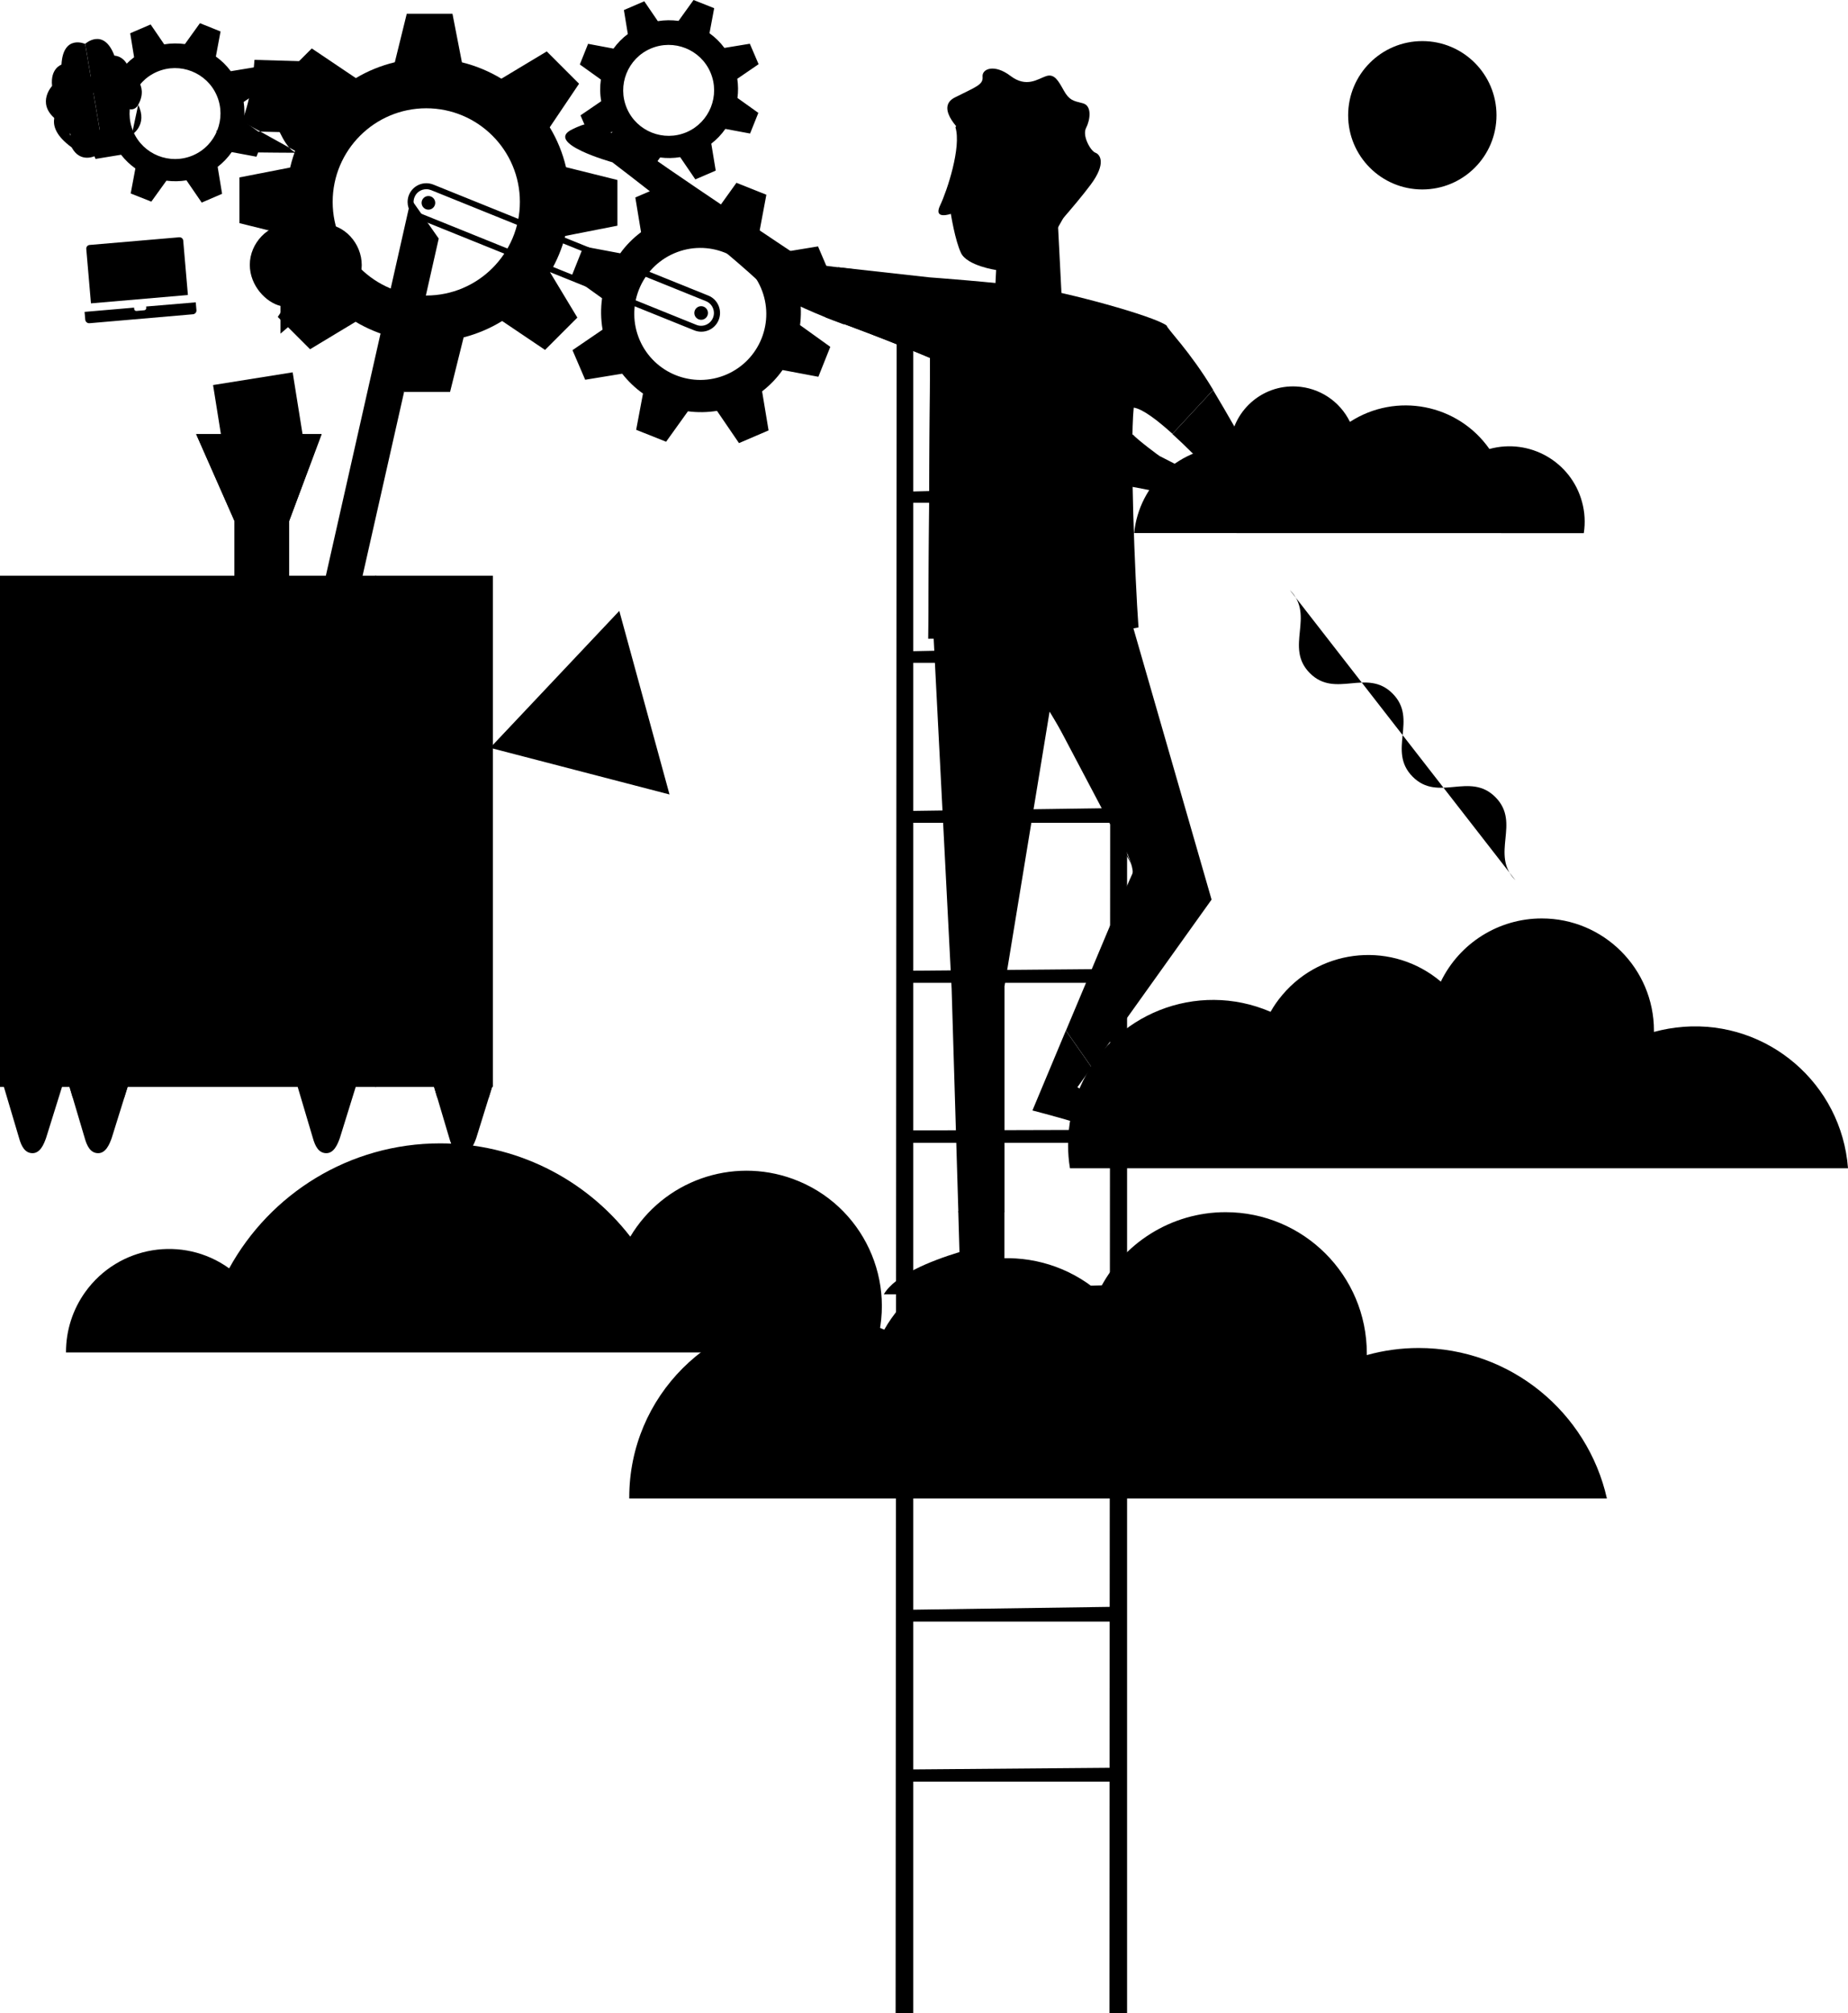 <svg version="1.1" id="home-first" xmlns="http://www.w3.org/2000/svg" xmlns:xlink="http://www.w3.org/1999/xlink" x="0px" y="0px" viewBox="0 0 2167.6 2361.2" style="enable-background:new 0 0 2167.6 2361.2;" xml:space="preserve"><g id="Warstwa_2"><g id="Warstwa_1-2"><path class="st0 third-cloud" d="M2167.6,1370.2c-7.5-99.1-93.9-173.4-193-165.9c-11.7,0.9-23.3,2.9-34.6,6c0-0.5,0-1.1,0-1.6c-0.1-72.7-59-131.6-131.7-131.5c-50.4,0-96.3,28.8-118.3,74.1c-55.5-47-138.7-40.2-185.7,15.4c-5.3,6.2-10,12.9-14,20c-86.3-37.2-186.4,2.5-223.6,88.8c-9.2,21.3-13.9,44.2-13.9,67.4c0,9.2,0.7,18.3,2.2,27.3L2167.6,1370.2z"></path><path class="st0 fourth-cloud" d="M1330.3,625.2c5.8-57.8,54.4-101.7,112.4-101.8h0.1c2.2-40.9,37-72.3,77.9-70.1c26.9,1.4,50.9,17.3,62.7,41.5c54.2-35.1,126.5-21.1,163.6,31.8c47.1-12.9,95.8,14.8,108.6,62c3.3,11.9,4,24.4,2.1,36.7L1330.3,625.2z"></path><path class="st6 big-circle" d="M474.3,459.7h53.6l15.9-64c15.9-4.1,31.2-10.6,45.2-19.2l50.3,33.9l37.9-37.9l-32-53.1c7.9-13.3,13.9-27.7,17.8-42.7l61.2-12v-53.6l-60.3-15c-3.9-16.5-10.3-32.3-19.1-46.8l34.4-51.1l-37.9-37.9l-53.2,32c-14.4-8.7-30-15.2-46.3-19.2l-11.1-57h-53.6L463.1,73c-16.1,3.9-31.5,10.1-45.7,18.6l-51.7-34.8l-37.9,37.9l32.3,53.5c-9.1,15-15.8,31.3-19.8,48.3l-59.5,11.6v53.6l60.5,15c4.1,15.5,10.4,30.4,18.7,44.1l-34.2,50.9l37.9,37.9l53.4-32.2c13.9,8.3,29,14.5,44.7,18.4L474.3,459.7z M390.2,236.8c0-60.6,49.2-109.8,109.8-109.8c60.6,0,109.8,49.2,109.8,109.8c0,60.6-49.2,109.8-109.8,109.8c0,0,0,0,0,0C439.4,346.6,390.2,297.5,390.2,236.8z"></path><path class="st0 medium-circle" d="M866.8,519.7l34.7-14.9l-7.6-45.8c9.2-7.1,17.3-15.5,24-25l42,7.9l14-35.1l-35.5-25.5c1.4-10.8,1.3-21.8-0.3-32.6l36.3-24.8L959.5,289l-43.2,7.1c-7.1-9.6-15.7-18-25.4-25l8-42.7l-35.1-14L838.3,250c-11.7-1.6-23.6-1.5-35.3,0.5l-23.1-33.8l-34.7,14.9l6.7,40.7c-9.3,7-17.6,15.3-24.4,24.8l-43.1-8.1l-14,35.1l35.8,25.7c-1.7,12.2-1.5,24.7,0.6,36.8l-35.3,24.1l14.9,34.7l43.4-7.1c7,8.9,15.2,16.8,24.4,23.3l-8,42.5l35.1,14l25.6-35.7c11.3,1.5,22.8,1.3,34.1-0.5L866.8,519.7z M750.3,398.8c-16.9-39.3,1.2-84.8,40.5-101.7c39.3-16.9,84.8,1.2,101.7,40.5c16.9,39.3-1.2,84.8-40.5,101.7c0,0,0,0,0,0C812.7,456.2,767.2,438,750.3,398.8z"></path><path class="st0 small-circle-one" d="M815.6,210.4l23.9-10.3l-5.2-31.6c6.3-4.9,11.9-10.7,16.5-17.3l29,5.4l9.7-24.2L865,114.9c1-7.5,0.9-15-0.2-22.5l25-17.1l-10.3-24l-29.8,4.9c-4.9-6.6-10.8-12.4-17.5-17.2l5.5-29.4L813.5,0l-17.6,24.5c-8.1-1.1-16.3-1-24.3,0.3L755.7,1.5l-23.9,10.3l4.6,28.1c-6.4,4.8-12.1,10.6-16.8,17.1l-29.8-5.6l-9.7,24.2l24.7,17.7c-1.2,8.4-1.1,17,0.4,25.4l-24.3,16.6l10.3,23.9l29.9-4.9c4.8,6.2,10.5,11.6,16.8,16.1l-5.5,29.3l24.2,9.6l17.7-24.6c7.8,1,15.7,0.9,23.5-0.4L815.6,210.4z M735.3,127.1c-11.6-27.1,0.9-58.5,27.9-70.1c27.1-11.6,58.5,0.9,70.1,27.9c11.6,27.1-0.9,58.4-27.9,70.1C778.3,166.6,746.9,154.1,735.3,127.1C735.3,127.1,735.3,127.1,735.3,127.1L735.3,127.1z"></path><path class="st6 small-circle-two" d="M236.6,237.6l23.9-10.3l-5.2-31.6c6.3-4.9,11.9-10.7,16.5-17.3l29,5.4l9.6-24.2L286,142.1c1-7.5,0.9-15-0.2-22.5l25-17.1l-10.3-23.9l-29.8,4.9c-4.9-6.6-10.8-12.4-17.5-17.2l5.5-29.4l-24.2-9.7l-17.6,24.5c-8.1-1.1-16.3-1-24.3,0.3l-15.9-23.3L152.7,39l4.6,28.1c-6.4,4.8-12.1,10.6-16.8,17.1l-29.8-5.6l-9.7,24.2l24.7,17.7c-1.2,8.4-1,17,0.4,25.4l-24.3,16.6l10.3,23.9l29.9-4.9c4.8,6.2,10.5,11.6,16.8,16.1l-5.5,29.3l24.2,9.6l17.7-24.6c7.8,1,15.7,0.9,23.5-0.4L236.6,237.6z M156.3,154.3c-11.6-27.1,0.9-58.5,27.9-70.1s58.5,0.9,70.1,27.9s-0.9,58.5-27.9,70.1c0,0,0,0,0,0C199.3,193.8,167.9,181.3,156.3,154.3C156.3,154.3,156.3,154.3,156.3,154.3L156.3,154.3z"></path><g class="paper-icon"><path class="st1" d="M283.5,142.2c11.9-25.5,15-72,15-72l84.1,2.5c-0.4,4.3-14,166.7-54.6,82.2l-74.3-1.7c0,0,5.3,24.8,24.3,25.2c24.6,0.6,72.2,0.8,72.2,0.8"></path><line class="st1" x1="315.7" y1="95.2" x2="358.5" y2="96.7"></line><line class="st1" x1="312.5" y1="114.6" x2="352.6" y2="116"></line><line class="st1" x1="307.4" y1="134.1" x2="330.3" y2="134.9"></line></g><g class="computer-icon"><path class="st19" d="M220.4,346l-5.5-63.8c-0.2-2.4-2.3-4.1-4.7-3.9c0,0,0,0,0,0l-105.1,9c-2.4,0.2-4.1,2.3-3.9,4.7c0,0,0,0,0,0l5.5,63.8"></path><path class="st19" d="M171.4,359.5l0.1,1.7c0.1,1.4-0.9,2.6-2.3,2.7l-9.1,0.8c-1.4,0.1-2.6-0.9-2.7-2.2c0,0,0,0,0,0l-0.1-1.7l-58.1,5l0.8,9.1c0.2,2.5,2.4,4.4,4.9,4.2c0,0,0.1,0,0.1,0l121.3-10.5c2.5-0.2,4.4-2.4,4.1-4.9c0,0,0,0,0,0l-0.8-9.1L171.4,359.5z"></path><polyline class="st19" points="118.9,318.2 125.2,331.7 129,317.4 135.3,330.9 139.1,316.5 "></polyline><polyline class="st19" points="145.5,315.9 151.8,329.4 155.6,315 161.9,328.6 165.7,314.2 "></polyline><polyline class="st19" points="172.2,313.6 178.4,327.1 182.2,312.8 188.5,326.3 192.3,311.9 "></polyline><line class="st19" x1="200.3" y1="325.3" x2="200.3" y2="325.3"></line></g><g class="question-icon"><path class="st1" d="M329,358.8c-16.6-3.9-36-23.5-36-48.2c0-25.8,21.8-47.6,44.9-47.6h42.4c23.1,0,44,22.1,44,47.9c0,25.5-20.9,47.9-44,47.9h-13.4L329,391.3V358.8z"></path><path class="st1" d="M355.7,290.1h-21.8c-0.5,0-0.9,0.4-0.8,0.9v21.2c0,0.5,0.4,0.9,0.8,0.9c0,0,0,0,0,0h10.8c0,5.8,0.2,13.4-6.8,13.4c-0.5,0-0.9,0.4-0.8,0.9c0,0,0,0,0,0v7.6c0,0.5,0.4,0.9,0.8,0.9c0,0,0,0,0,0c14.4,0,18.6-10.9,18.6-25.6V291C356.6,290.5,356.2,290.1,355.7,290.1C355.7,290.1,355.7,290.1,355.7,290.1z"></path><path class="st1" d="M387.6,290.1h-21.8c-0.5,0-0.9,0.4-0.8,0.9v21.2c0,0.5,0.4,0.9,0.8,0.9c0,0,0,0,0,0h10.8c0,5.8,0.2,13.4-6.8,13.4c-0.5,0-0.9,0.4-0.8,0.9c0,0,0,0,0,0v7.6c0,0.5,0.4,0.9,0.8,0.9c0,0,0,0,0,0c14.4,0,18.6-10.9,18.6-25.6V291C388.4,290.5,388.1,290.1,387.6,290.1z"></path></g><g class="brain-icon"><path class="st19" d="M130.1,148.6c2-11.4,26.8-14.4,24.5,9.5c-2.8,30.1-33.5,18.8-33.5,18.8L99.9,51.4c0,0,21.6-19.6,34.3,13.9c0,0,14-0.3,18.6,20c0,0,22.7,13.6,9.3,37.6c-4.6,8.3-12.5,5.3-17.6,2.1"></path><path class="st19" d="M63.7,138.4c-20.6-18.3-2.6-37.6-2.6-37.6c-2.3-20.7,11-25,11-25c2-36,27.8-24.3,27.8-24.3l21.2,125.5c-11.9,10.1-27.5,12.2-36.3-2.9c-3.1-5-3.8-11-2-16.6"></path><path class="st19" d="M154.6,158.1c0,0,19.1-11.5,7.5-35.2"></path><path class="st19" d="M108.2,100.3c0,0,13-11.8,23.2-7"></path><path class="st19" d="M134.9,80.5c-2.6,5-5.9,14.6-0.9,24.9"></path><path class="st19" d="M84.4,173.1"></path><path class="st19" d="M76.6,120.2c0,0-34.6,22.4,7.8,52.9"></path><path class="st19" d="M72.1,75.8c0,0,10.2-1.3,11.6,12.9"></path><path class="st19" d="M83.4,100c0,0,17.3,5.3,15.8,20.6"></path><path class="st19" d="M100.1,141.4c0,0-11.3,12.3,0.8,21.4"></path></g><g class="video-icon"><path class="st1" d="M288.5,491l16.2-17.4c1-1.1,2.8-1.2,3.9-0.1c0.4,0.4,0.7,1,0.8,1.6l4.6,28.9c0.2,1.5-0.8,2.9-2.3,3.2c-0.6,0.1-1.2,0-1.8-0.3l-20.8-11.5c-1.3-0.8-1.8-2.4-1-3.8C288.2,491.3,288.3,491.1,288.5,491z"></path><rect x="256.4" y="443.5" transform="matrix(0.988 -0.158 0.158 0.988 -73.489 53.942)" class="st1" width="94.5" height="94.5"></rect><line class="st1" x1="346" y1="456" x2="252.7" y2="470.8"></line><line class="st1" x1="354.7" y1="510.7" x2="261.4" y2="525.5"></line><line class="st1" x1="334.3" y1="444.6" x2="335.3" y2="451.1"></line><line class="st1" x1="321.4" y1="446.7" x2="322.4" y2="453.1"></line><line class="st1" x1="308.5" y1="448.7" x2="309.6" y2="455.2"></line><line class="st1" x1="295.7" y1="450.8" x2="296.7" y2="457.2"></line><line class="st1" x1="282.8" y1="452.8" x2="283.8" y2="459.3"></line><line class="st1" x1="269.9" y1="454.9" x2="271" y2="461.3"></line><line class="st1" x1="257" y1="456.9" x2="258.1" y2="463.4"></line><line class="st1" x1="349.3" y1="518.1" x2="350.3" y2="524.6"></line><line class="st1" x1="336.4" y1="520.2" x2="337.5" y2="526.6"></line><line class="st1" x1="323.5" y1="522.2" x2="324.6" y2="528.7"></line><line class="st1" x1="310.7" y1="524.3" x2="311.7" y2="530.7"></line><line class="st1" x1="297.8" y1="526.3" x2="298.8" y2="532.8"></line><line class="st1" x1="284.9" y1="528.4" x2="286" y2="534.8"></line><line class="st1" x1="272.1" y1="530.4" x2="273.1" y2="536.9"></line></g><g class="generator"><path class="st2" d="M148.8,1271.7c0.6,1,0.9,2.1,0.9,3.2l-18.6,59.6c-2.7,7.8-7.1,18-15.9,18s-13.1-7.8-15.9-18l-17.7-59.6c0-1.1,0.3-2.2,0.9-3.2H148.8z"></path><path class="st3" d="M71.8,1271.7c0.6,1,0.9,2.1,0.9,3.2l-18.6,59.6c-2.7,7.8-7.1,18-15.9,18s-13.1-7.8-15.9-18l-17.7-59.6c0-1.1,0.3-2.2,0.9-3.2L71.8,1271.7z"></path><path class="st3" d="M416.3,1271.7c0.6,1,0.9,2.1,0.9,3.2l-18.5,59.6c-2.7,7.8-7.1,18-15.9,18s-13.1-7.8-15.9-18l-17.7-59.6c0-1.1,0.3-2.2,0.9-3.2H416.3z"></path><path class="st2" d="M576.3,1271.7c0.6,1,0.9,2.1,0.9,3.2l-18.5,59.6c-2.7,7.8-7.1,18-15.9,18s-13.1-7.8-15.9-18l-17.7-59.6c0-1.1,0.3-2.2,0.9-3.2H576.3z"></path><path class="st4" d="M85.3,1287.2l-3.7-12.4c0-1.1,0.3-2.2,0.9-3.2h66.2c0.6,1,0.9,2.1,0.9,3.2l-3.9,12.4H85.3z"></path><polygon class="st5" points="230.1,509.2 377.2,509.2 339.1,611.2 339.1,693.2 275.1,693.2 275.1,611.2 "></polygon><polygon class="st3" points="230.1,509.2 377.2,509.2 339.1,611.2 339.1,693.2 275.1,693.2 275.1,611.2 "></polygon><polygon class="st5" points="341.8,509.2 356.8,509.2 318.7,611.2 318.7,693.2 303.7,693.2 303.7,611.2 "></polygon><path class="st4" d="M512.8,1287.2l-3.7-12.4c0-1.1,0.3-2.2,0.9-3.2h66.2c0.6,1,0.9,2.1,0.9,3.2l-3.8,12.4H512.8z"></path><rect y="675.2" class="st3" width="441.1" height="599.6"></rect><rect x="440.1" y="675.2" class="st2" width="138" height="599.6"></rect><path class="st2" d="M47.9,1172.1c0,2.5,2,4.5,4.5,4.5l0,0h79.5c2.5,0,4.5-2,4.5-4.5l0,0l0,0c0-2.5-2-4.5-4.5-4.5l0,0H52.4C49.9,1167.6,47.9,1169.6,47.9,1172.1L47.9,1172.1z"></path><path class="st2" d="M47.9,1204.2c0,2.5,2,4.5,4.5,4.5l0,0h79.5c2.5,0,4.5-2,4.5-4.5l0,0l0,0c0-2.5-2-4.5-4.5-4.5H52.4C49.9,1199.7,47.9,1201.7,47.9,1204.2z"></path><path class="st2" d="M47.9,1140c0,2.5,2,4.5,4.5,4.5l0,0h79.5c2.5,0,4.5-2,4.5-4.5l0,0l0,0c0-2.5-2-4.5-4.5-4.5l0,0H52.4C49.9,1135.5,47.9,1137.5,47.9,1140L47.9,1140z"></path></g><path class="st7" d="M514.6,279.8L390.8,828c-2.6,11.3-13.8,18.4-25.1,15.9s-18.4-13.8-15.9-25.1l0,0L482,233.3"></path><path class="st8" d="M500.1,221.9L500.1,221.9c1.9,0,3.8,0.4,5.6,1.1L828,353.2c7.7,3.1,11.4,11.9,8.3,19.5c-3.1,7.7-11.9,11.4-19.5,8.3L494.5,250.8c-7.7-3.1-11.4-11.8-8.3-19.5C488.4,225.6,493.9,221.9,500.1,221.9 M500.1,214.9c-12.2,0-22,9.8-22,22c0,9,5.4,17.1,13.8,20.4l322.3,130.1c11.2,4.6,24.1-0.7,28.7-12c4.6-11.2-0.7-24.1-12-28.7c-0.1,0-0.2-0.1-0.3-0.1L508.3,216.5C505.7,215.5,502.9,214.9,500.1,214.9z"></path><circle class="st1" cx="502.5" cy="237.9" r="8"></circle><circle class="st9" cx="369.8" cy="820.1" r="8"></circle><circle class="st1" cx="822.4" cy="367.1" r="8"></circle><path class="st10" d="M1178.1,1157.6l53-323c0,0,105.4,173.2,97,190.4c-5,10.3-45.8,107.3-77.8,183.7l30.2,43.2l140.6-196.8l-92.9-322.4h-233.9l21.9,426.8l7.9,262.1h54.1V1157.6z"></path><path class="st11" d="M1210.7,793.4l116.3,220.5C1326.9,1013.9,1231.4,776.1,1210.7,793.4z"></path><path class="st12" d="M949.7,309.4c0,0-185.2-122.9-208.8-142.2c-21.8-20.1-23.6-11.1-23.6-11.1c-18.6-17.6-33.5-10.5-46.1-4.4c-33.8,16.2,47,38.6,47,38.6s134.7,102.4,181.6,149.2c28.2,16.1,59.5,29.7,90,41l14-64.4L949.7,309.4z"></path><path class="st13" d="M1326.7,533.5c-2.8,2.5-2.1,6.6,0,11.3C1326.7,541,1326.7,537.2,1326.7,533.5z"></path><path class="st13" d="M1368.4,381.8c-15.1-11.3-118.6-39.5-159.9-45.2s-118.3-11.3-118.3-11.3l-107.2-11.9l-14.3,58.8c72.8,26.2,122.3,47.6,122.3,47.6l-2.1,329.3c0,0,214.5-5.6,246.5-13.2c-4.2-58.5-10.3-210.8-5.6-257.8c10.2,1.4,27.5,14.5,45.4,30.7l47.8-51.5C1395.6,411.7,1369.2,386,1368.4,381.8z"></path><path class="st14" d="M1326.7,533.5c-2.8,2.5-2.1,6.6,0,11.3C1326.7,541,1326.7,537.2,1326.7,533.5z"></path><path class="st14" d="M1100.7,748.9l13.8-341.3c0,0-67.7-22.2-140.1-49.7l-5.8,14.4c72.8,26.2,122.3,47.6,122.3,47.6l-2.1,329.3L1100.7,748.9z"></path><line class="st15" x1="1394.4" y1="581" x2="1368.4" y2="582.4"></line><path class="st12" d="M1306.2,561"></path><path class="st16" d="M1284.8,179.1c-5.5-2-15.7-19.7-10.9-29s7.3-26.2-3.9-29s-15.8-3.5-22.2-14.9s-11-20.2-20.8-16.9s-23,14-41.8-0.3s-33.6-8.4-32.7,1s-7.5,11.7-32.5,24.3s11,43.4,11,43.4l7.6,27.8l87.4,94.2c0,0,34.6-38,53.3-63.1S1290.3,181.1,1284.8,179.1z M1218,246.8c-31.7-4.6-24.6-53.9,7.2-49.2S1249.7,251.4,1218,246.8z"></path><path class="st12" d="M1102.7,240.9c8.3-17.4,25.1-68.4,18-91.5c2.6-10.1,65,0.2,65,0.2l25.3,17.6l-5,34.1l36.3-1.7l-1.2,67.2l4.5,88.2c-1.7,0.5-49.4,31.5-78.8-6.3l1.6-32c0,0-34.1-5-41.2-20s-11.9-45.9-11.9-45.9S1094.3,258.3,1102.7,240.9z"></path><path class="st16" d="M1159.5,145.7c0,0,51.6,4.7,48.8,39.7s-11.3,46.5-7.9,47.6c12.2,4.1,17-30.6,34.3-21.8c5.8,3,4,20.4-13.5,44.6c-13.1,18.1,19.7,11,19.7,11s19.5-33.2,22.1-43.2s-25-83.8-25-83.8S1169.3,126.2,1159.5,145.7z"></path><path class="st3" d="M1071.2,2362.8V398.5h-19.5l-1.2,1964.9C1057.3,2363.2,1064.3,2363,1071.2,2362.8z"></path><polygon class="st3" points="1068.4,576.5 1311.5,570.2 1311.5,589.7 1068.4,589.7 "></polygon><polygon class="st3" points="1068.4,763.8 1311.5,758.9 1311.5,777.4 1068.4,777.4 "></polygon><polygon class="st3" points="1068.4,951.1 1311.5,947.7 1311.5,965 1068.4,965 "></polygon><polygon class="st3" points="1068.4,1138.5 1311.5,1136.4 1311.5,1152.7 1068.4,1152.7 "></polygon><polygon class="st3" points="1068.4,1325.8 1311.5,1325.1 1311.5,1340.3 1068.4,1340.3 "></polygon><polygon class="st3" points="1068.4,1513.5 1311.5,1514.2 1311.5,1528.3 1068.4,1528.3 "></polygon><polygon class="st3" points="1068.4,1701.5 1311.5,1703.7 1311.5,1716.7 1068.4,1716.7 "></polygon><polygon class="st3" points="1066.4,1513.3 1309.5,1507.1 1309.5,1526.6 1066.4,1526.6 "></polygon><polygon class="st3" points="1066.4,1700.7 1309.5,1695.8 1309.5,1714.3 1066.4,1714.3 "></polygon><polygon class="st3" points="1066.4,1888 1309.5,1884.5 1309.5,1901.9 1066.4,1901.9 "></polygon><polygon class="st3" points="1066.4,2075.3 1309.5,2073.3 1309.5,2089.6 1066.4,2089.6 "></polygon><path class="st3" d="M1322,2363.2V398.5h-19.5l-1.2,1964C1308.1,2362.7,1315.1,2362.9,1322,2363.2z"></path><path class="st12" d="M1422.9,457.5l-47.8,51.5c31.8,28.7,65.6,67.1,65.6,67.1l-79.7-40.8c0.4,1-28-20.5-32.2-25.7c-4.2,5.4-21.9,4.6-30.7,4.6c-9.5,0.8,0.3,13.8,0.3,13.8s-0.8,32.2,0,36s5.4,3.8,14.2,4.6s38,6.7,38,6.7l9,2.6c23.6,11.9,77.3,38.9,90.4,43.3c24.5,7.5,30.1-15,39.5-26.3C1492.8,578.3,1456.5,513.8,1422.9,457.5z"></path><path class="st10" d="M1330,1341c4.3-23.3-35.5-49.4-66.3-65.8l16.7-23.3l-30.2-43.2c-21.6,51.5-39.2,93.7-39.2,93.7S1305.9,1326.8,1330,1341z"></path><path class="st10" d="M1036.7,1518h13.8l127.6-6.2v-91.2H1124l1.4,47.9C1091,1479,1049.9,1495.6,1036.7,1518z"></path><path class="st17 levitate one" d="M1512.9,692c30.2,30.4-6.7,67,23.4,97.4s67.1-6.3,97.2,24.1s-6.7,67,23.4,97.4s67.1-6.3,97.2,24.1s-6.7,67,23.4,97.4"></path><circle class="st18 levitate two" cx="1668.3" cy="135.2" r="87"></circle><polygon class="st17 levitate three" points="726.4,716.5 785.3,931.8 574.9,877.1 "></polygon><path class="st0 second-cloud" d="M1024.7,1586.2c30.1-82.3-12.3-173.5-94.7-203.5c-71.6-26.1-151.6,2.3-190.7,67.7c-53.4-69-135.7-109.4-223-109.4c-106.7,0-199.6,59.3-247.5,146.6c-54.2-39-129.7-26.6-168.7,27.6c-14.8,20.6-22.7,45.2-22.7,70.6c0,0.1,0,0.3,0,0.4L1024.7,1586.2z"></path><path class="st6 first-cloud" d="M1884.8,1757.5c-22.7-101-113-176.5-220.8-176.5c-20.5,0-41,2.8-60.8,8.3c0-0.7,0-1.3,0-2c0-91.5-74.2-165.6-165.7-165.6c-63.4,0-121.3,36.3-149,93.3c-69.9-59.2-174.5-50.6-233.7,19.3c-6.6,7.8-12.6,16.3-17.6,25.2c-26.8-11.6-55.8-17.6-85-17.5c-118.2,0-214.1,95.8-214.1,214.1c0,0.5,0,0.9,0,1.4L1884.8,1757.5z"></path></g></g></svg>